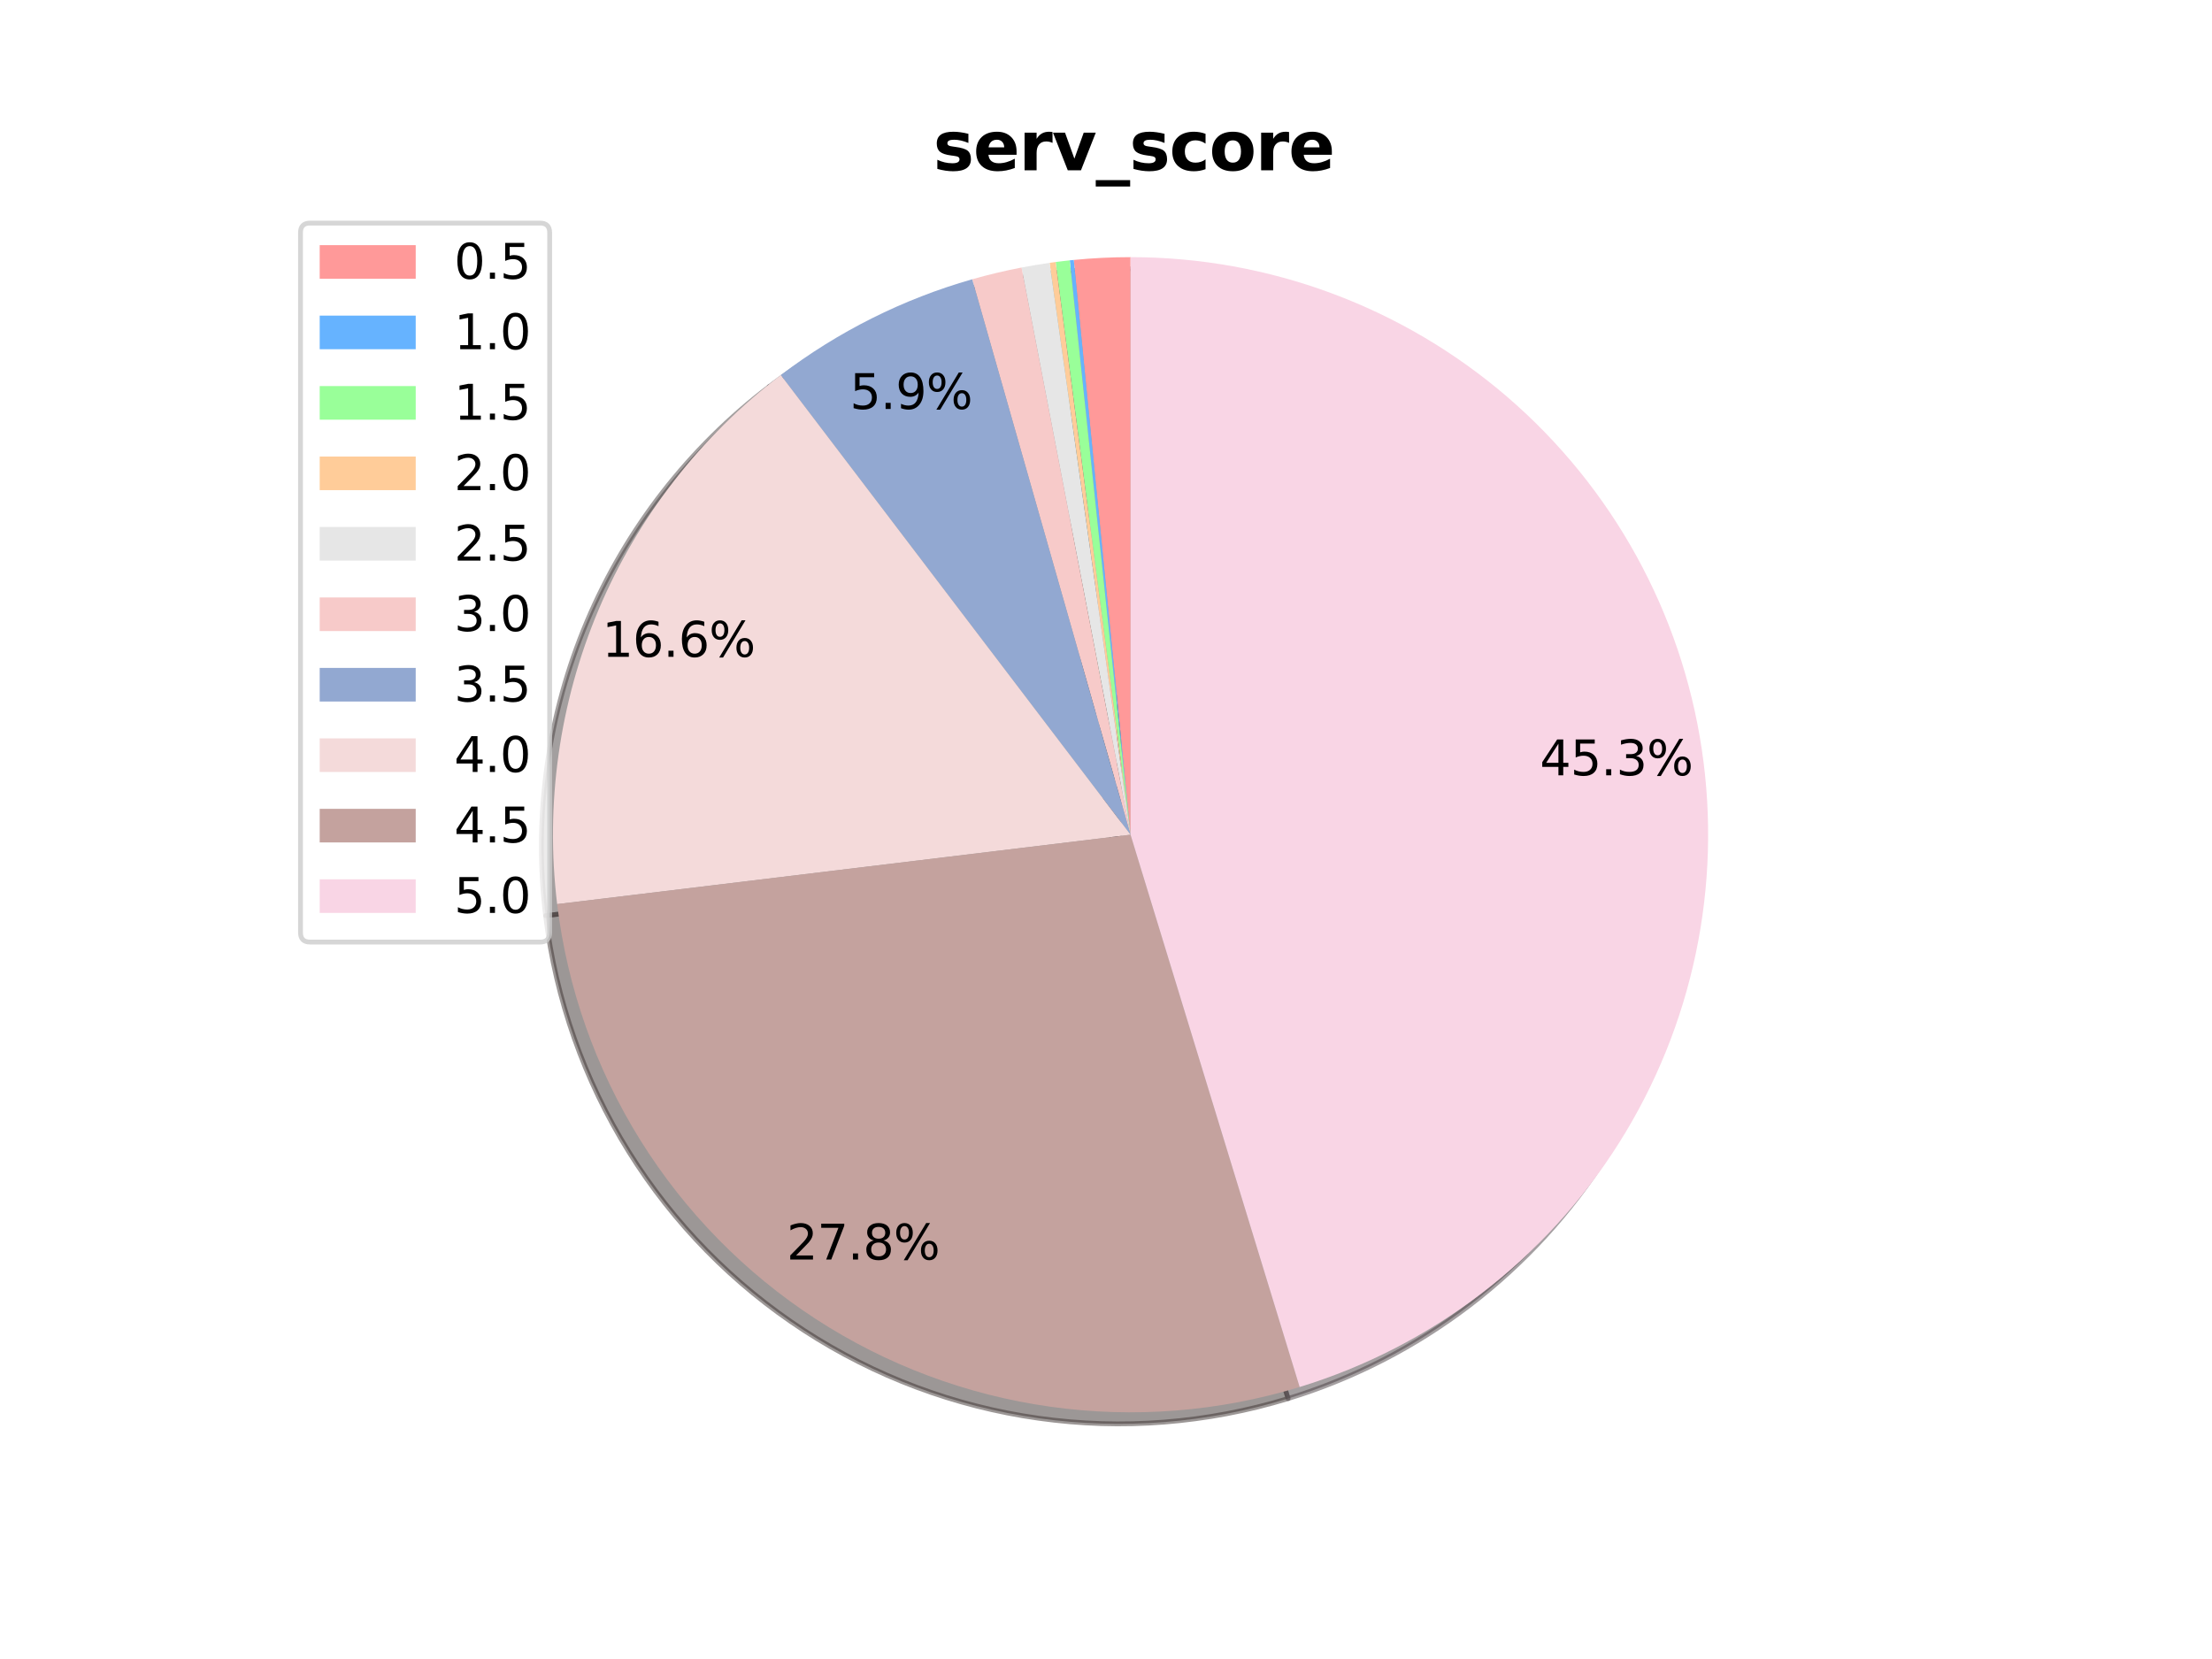<?xml version="1.0" encoding="utf-8" standalone="no"?>
<!DOCTYPE svg PUBLIC "-//W3C//DTD SVG 1.1//EN"
  "http://www.w3.org/Graphics/SVG/1.1/DTD/svg11.dtd">
<svg xmlns:xlink="http://www.w3.org/1999/xlink" width="460.8pt" height="345.6pt" viewBox="0 0 460.8 345.6" xmlns="http://www.w3.org/2000/svg" version="1.1">
 <defs>
  <style type="text/css">*{stroke-linejoin: round; stroke-linecap: butt}</style>
 </defs>
 <g id="figure_1">
  <g id="patch_1">
   <path d="M 0 345.6 
L 460.8 345.6 
L 460.8 0 
L 0 0 
z
" style="fill: #ffffff"/>
  </g>
  <g id="axes_1">
   <g id="patch_2">
    <path d="M 233.109 55.974 
C 231.134 55.974 229.16 56.023 227.188 56.12 
C 225.216 56.217 223.247 56.363 221.282 56.557 
L 233.109 176.296 
L 233.109 55.974 
z
" style="fill: #4c2e2e; opacity: 0.5; stroke: #4c2e2e; stroke-linejoin: miter"/>
   </g>
   <g id="patch_3">
    <path d="M 221.282 56.557 
C 221.142 56.571 221.001 56.585 220.861 56.599 
C 220.721 56.614 220.581 56.628 220.44 56.643 
L 233.109 176.296 
L 221.282 56.557 
z
" style="fill: #1f364c; opacity: 0.5; stroke: #1f364c; stroke-linejoin: miter"/>
   </g>
   <g id="patch_4">
    <path d="M 220.44 56.643 
C 219.95 56.695 219.459 56.75 218.969 56.808 
C 218.479 56.866 217.989 56.927 217.5 56.991 
L 233.109 176.296 
L 220.44 56.643 
z
" style="fill: #2e4c2e; opacity: 0.5; stroke: #2e4c2e; stroke-linejoin: miter"/>
   </g>
   <g id="patch_5">
    <path d="M 217.5 56.991 
C 217.29 57.019 217.08 57.047 216.871 57.075 
C 216.661 57.104 216.451 57.133 216.242 57.162 
L 233.109 176.296 
L 217.5 56.991 
z
" style="fill: #4c3d2e; opacity: 0.5; stroke: #4c3d2e; stroke-linejoin: miter"/>
   </g>
   <g id="patch_6">
    <path d="M 216.242 57.162 
C 215.265 57.301 214.289 57.451 213.315 57.614 
C 212.342 57.776 211.37 57.95 210.4 58.137 
L 233.109 176.296 
L 216.242 57.162 
z
" style="fill: #454545; opacity: 0.5; stroke: #454545; stroke-linejoin: miter"/>
   </g>
   <g id="patch_7">
    <path d="M 210.4 58.137 
C 208.669 58.469 206.946 58.84 205.231 59.248 
C 203.516 59.657 201.81 60.103 200.115 60.586 
L 233.109 176.296 
L 210.4 58.137 
z
" style="fill: #4a3d3c; opacity: 0.5; stroke: #4a3d3c; stroke-linejoin: miter"/>
   </g>
   <g id="patch_8">
    <path d="M 200.115 60.586 
C 192.922 62.637 185.937 65.354 179.248 68.702 
C 172.56 72.05 166.199 76.015 160.247 80.544 
L 233.109 176.296 
L 200.115 60.586 
z
" style="fill: #2c323f; opacity: 0.5; stroke: #2c323f; stroke-linejoin: miter"/>
   </g>
   <g id="patch_9">
    <path d="M 160.247 80.544 
C 143.545 93.253 130.455 110.114 122.283 129.446 
C 114.111 148.777 111.137 169.915 113.659 190.75 
L 233.109 176.296 
L 160.247 80.544 
z
" style="fill: #494141; opacity: 0.5; stroke: #494141; stroke-linejoin: miter"/>
   </g>
   <g id="patch_10">
    <path d="M 113.659 190.75 
C 115.772 208.214 121.689 225.003 130.993 239.933 
C 140.297 254.862 152.762 267.571 167.509 277.162 
C 182.255 286.752 198.927 292.993 216.347 295.444 
C 233.766 297.894 251.513 296.495 268.333 291.346 
L 233.109 176.296 
L 113.659 190.75 
z
" style="fill: #3b312f; opacity: 0.5; stroke: #3b312f; stroke-linejoin: miter"/>
   </g>
   <g id="patch_11">
    <path d="M 268.333 291.346 
C 295.889 282.909 319.517 264.847 334.887 240.47 
C 350.257 216.094 356.37 186.988 352.105 158.487 
C 347.839 129.987 333.474 103.946 311.64 85.137 
C 289.807 66.328 261.926 55.974 233.109 55.974 
L 233.109 176.296 
L 268.333 291.346 
z
" style="fill: #4b4045; opacity: 0.5; stroke: #4b4045; stroke-linejoin: miter"/>
   </g>
   <g id="patch_12">
    <path d="M 235.515 53.568 
C 233.541 53.568 231.567 53.617 229.595 53.714 
C 227.623 53.811 225.653 53.957 223.688 54.151 
L 235.515 173.889 
L 235.515 53.568 
z
" style="fill: #ff9999"/>
   </g>
   <g id="patch_13">
    <path d="M 223.688 54.151 
C 223.548 54.164 223.408 54.179 223.268 54.193 
C 223.127 54.207 222.987 54.222 222.847 54.237 
L 235.515 173.889 
L 223.688 54.151 
z
" style="fill: #66b3ff"/>
   </g>
   <g id="patch_14">
    <path d="M 222.847 54.237 
C 222.356 54.289 221.865 54.344 221.375 54.402 
C 220.885 54.46 220.395 54.521 219.906 54.585 
L 235.515 173.889 
L 222.847 54.237 
z
" style="fill: #99ff99"/>
   </g>
   <g id="patch_15">
    <path d="M 219.906 54.585 
C 219.696 54.612 219.487 54.64 219.277 54.669 
C 219.067 54.697 218.858 54.726 218.648 54.756 
L 235.515 173.889 
L 219.906 54.585 
z
" style="fill: #ffcc99"/>
   </g>
   <g id="patch_16">
    <path d="M 218.648 54.756 
C 217.671 54.894 216.695 55.045 215.722 55.207 
C 214.748 55.37 213.776 55.544 212.807 55.73 
L 235.515 173.889 
L 218.648 54.756 
z
" style="fill: #e6e6e6"/>
   </g>
   <g id="patch_17">
    <path d="M 212.807 55.73 
C 211.076 56.063 209.352 56.434 207.637 56.842 
C 205.923 57.25 204.217 57.697 202.522 58.18 
L 235.515 173.889 
L 212.807 55.73 
z
" style="fill: #f7cac9"/>
   </g>
   <g id="patch_18">
    <path d="M 202.522 58.18 
C 195.329 60.231 188.343 62.948 181.655 66.296 
C 174.967 69.644 168.605 73.608 162.653 78.138 
L 235.515 173.889 
L 202.522 58.18 
z
" style="fill: #92a8d1"/>
   </g>
   <g id="patch_19">
    <path d="M 162.653 78.138 
C 145.951 90.847 132.861 107.708 124.689 127.039 
C 116.517 146.371 113.544 167.508 116.065 188.344 
L 235.515 173.889 
L 162.653 78.138 
z
" style="fill: #f4dada"/>
   </g>
   <g id="patch_20">
    <path d="M 116.065 188.344 
C 118.178 205.808 124.096 222.597 133.399 237.526 
C 142.703 252.456 155.169 265.164 169.915 274.755 
C 184.662 284.346 201.334 290.587 218.753 293.037 
C 236.173 295.488 253.919 294.089 270.74 288.939 
L 235.515 173.889 
L 116.065 188.344 
z
" style="fill: #c4a29e"/>
   </g>
   <g id="patch_21">
    <path d="M 270.74 288.939 
C 298.295 280.503 321.923 262.441 337.293 238.064 
C 352.664 213.687 358.776 184.581 354.511 156.081 
C 350.246 127.58 335.88 101.539 314.047 82.73 
C 292.213 63.921 264.333 53.568 235.515 53.568 
L 235.515 173.889 
L 270.74 288.939 
z
" style="fill: #f9d5e5"/>
   </g>
   <g id="matplotlib.axis_1"/>
   <g id="matplotlib.axis_2"/>
   <g id="text_1">
    <!-- 5.9% -->
    <g transform="translate(177.032 85.194)scale(0.1 -0.1)">
     <defs>
      <path id="DejaVuSans-35" d="M 691 4666 
L 3169 4666 
L 3169 4134 
L 1269 4134 
L 1269 2991 
Q 1406 3038 1543 3061 
Q 1681 3084 1819 3084 
Q 2600 3084 3056 2656 
Q 3513 2228 3513 1497 
Q 3513 744 3044 326 
Q 2575 -91 1722 -91 
Q 1428 -91 1123 -41 
Q 819 9 494 109 
L 494 744 
Q 775 591 1075 516 
Q 1375 441 1709 441 
Q 2250 441 2565 725 
Q 2881 1009 2881 1497 
Q 2881 1984 2565 2268 
Q 2250 2553 1709 2553 
Q 1456 2553 1204 2497 
Q 953 2441 691 2322 
L 691 4666 
z
" transform="scale(0.016)"/>
      <path id="DejaVuSans-2e" d="M 684 794 
L 1344 794 
L 1344 0 
L 684 0 
L 684 794 
z
" transform="scale(0.016)"/>
      <path id="DejaVuSans-39" d="M 703 97 
L 703 672 
Q 941 559 1184 500 
Q 1428 441 1663 441 
Q 2288 441 2617 861 
Q 2947 1281 2994 2138 
Q 2813 1869 2534 1725 
Q 2256 1581 1919 1581 
Q 1219 1581 811 2004 
Q 403 2428 403 3163 
Q 403 3881 828 4315 
Q 1253 4750 1959 4750 
Q 2769 4750 3195 4129 
Q 3622 3509 3622 2328 
Q 3622 1225 3098 567 
Q 2575 -91 1691 -91 
Q 1453 -91 1209 -44 
Q 966 3 703 97 
z
M 1959 2075 
Q 2384 2075 2632 2365 
Q 2881 2656 2881 3163 
Q 2881 3666 2632 3958 
Q 2384 4250 1959 4250 
Q 1534 4250 1286 3958 
Q 1038 3666 1038 3163 
Q 1038 2656 1286 2365 
Q 1534 2075 1959 2075 
z
" transform="scale(0.016)"/>
      <path id="DejaVuSans-25" d="M 4653 2053 
Q 4381 2053 4226 1822 
Q 4072 1591 4072 1178 
Q 4072 772 4226 539 
Q 4381 306 4653 306 
Q 4919 306 5073 539 
Q 5228 772 5228 1178 
Q 5228 1588 5073 1820 
Q 4919 2053 4653 2053 
z
M 4653 2450 
Q 5147 2450 5437 2106 
Q 5728 1763 5728 1178 
Q 5728 594 5436 251 
Q 5144 -91 4653 -91 
Q 4153 -91 3862 251 
Q 3572 594 3572 1178 
Q 3572 1766 3864 2108 
Q 4156 2450 4653 2450 
z
M 1428 4353 
Q 1159 4353 1004 4120 
Q 850 3888 850 3481 
Q 850 3069 1003 2837 
Q 1156 2606 1428 2606 
Q 1700 2606 1854 2837 
Q 2009 3069 2009 3481 
Q 2009 3884 1853 4118 
Q 1697 4353 1428 4353 
z
M 4250 4750 
L 4750 4750 
L 1831 -91 
L 1331 -91 
L 4250 4750 
z
M 1428 4750 
Q 1922 4750 2215 4408 
Q 2509 4066 2509 3481 
Q 2509 2891 2217 2550 
Q 1925 2209 1428 2209 
Q 931 2209 642 2551 
Q 353 2894 353 3481 
Q 353 4063 643 4406 
Q 934 4750 1428 4750 
z
" transform="scale(0.016)"/>
     </defs>
     <use xlink:href="#DejaVuSans-35"/>
     <use xlink:href="#DejaVuSans-2e" x="63.623"/>
     <use xlink:href="#DejaVuSans-39" x="95.41"/>
     <use xlink:href="#DejaVuSans-25" x="159.033"/>
    </g>
   </g>
   <g id="text_2">
    <!-- 16.6% -->
    <g transform="translate(125.43 136.826)scale(0.1 -0.1)">
     <defs>
      <path id="DejaVuSans-31" d="M 794 531 
L 1825 531 
L 1825 4091 
L 703 3866 
L 703 4441 
L 1819 4666 
L 2450 4666 
L 2450 531 
L 3481 531 
L 3481 0 
L 794 0 
L 794 531 
z
" transform="scale(0.016)"/>
      <path id="DejaVuSans-36" d="M 2113 2584 
Q 1688 2584 1439 2293 
Q 1191 2003 1191 1497 
Q 1191 994 1439 701 
Q 1688 409 2113 409 
Q 2538 409 2786 701 
Q 3034 994 3034 1497 
Q 3034 2003 2786 2293 
Q 2538 2584 2113 2584 
z
M 3366 4563 
L 3366 3988 
Q 3128 4100 2886 4159 
Q 2644 4219 2406 4219 
Q 1781 4219 1451 3797 
Q 1122 3375 1075 2522 
Q 1259 2794 1537 2939 
Q 1816 3084 2150 3084 
Q 2853 3084 3261 2657 
Q 3669 2231 3669 1497 
Q 3669 778 3244 343 
Q 2819 -91 2113 -91 
Q 1303 -91 875 529 
Q 447 1150 447 2328 
Q 447 3434 972 4092 
Q 1497 4750 2381 4750 
Q 2619 4750 2861 4703 
Q 3103 4656 3366 4563 
z
" transform="scale(0.016)"/>
     </defs>
     <use xlink:href="#DejaVuSans-31"/>
     <use xlink:href="#DejaVuSans-36" x="63.623"/>
     <use xlink:href="#DejaVuSans-2e" x="127.246"/>
     <use xlink:href="#DejaVuSans-36" x="159.033"/>
     <use xlink:href="#DejaVuSans-25" x="222.656"/>
    </g>
   </g>
   <g id="text_3">
    <!-- 27.8% -->
    <g transform="translate(163.872 262.385)scale(0.1 -0.1)">
     <defs>
      <path id="DejaVuSans-32" d="M 1228 531 
L 3431 531 
L 3431 0 
L 469 0 
L 469 531 
Q 828 903 1448 1529 
Q 2069 2156 2228 2338 
Q 2531 2678 2651 2914 
Q 2772 3150 2772 3378 
Q 2772 3750 2511 3984 
Q 2250 4219 1831 4219 
Q 1534 4219 1204 4116 
Q 875 4013 500 3803 
L 500 4441 
Q 881 4594 1212 4672 
Q 1544 4750 1819 4750 
Q 2544 4750 2975 4387 
Q 3406 4025 3406 3419 
Q 3406 3131 3298 2873 
Q 3191 2616 2906 2266 
Q 2828 2175 2409 1742 
Q 1991 1309 1228 531 
z
" transform="scale(0.016)"/>
      <path id="DejaVuSans-37" d="M 525 4666 
L 3525 4666 
L 3525 4397 
L 1831 0 
L 1172 0 
L 2766 4134 
L 525 4134 
L 525 4666 
z
" transform="scale(0.016)"/>
      <path id="DejaVuSans-38" d="M 2034 2216 
Q 1584 2216 1326 1975 
Q 1069 1734 1069 1313 
Q 1069 891 1326 650 
Q 1584 409 2034 409 
Q 2484 409 2743 651 
Q 3003 894 3003 1313 
Q 3003 1734 2745 1975 
Q 2488 2216 2034 2216 
z
M 1403 2484 
Q 997 2584 770 2862 
Q 544 3141 544 3541 
Q 544 4100 942 4425 
Q 1341 4750 2034 4750 
Q 2731 4750 3128 4425 
Q 3525 4100 3525 3541 
Q 3525 3141 3298 2862 
Q 3072 2584 2669 2484 
Q 3125 2378 3379 2068 
Q 3634 1759 3634 1313 
Q 3634 634 3220 271 
Q 2806 -91 2034 -91 
Q 1263 -91 848 271 
Q 434 634 434 1313 
Q 434 1759 690 2068 
Q 947 2378 1403 2484 
z
M 1172 3481 
Q 1172 3119 1398 2916 
Q 1625 2713 2034 2713 
Q 2441 2713 2670 2916 
Q 2900 3119 2900 3481 
Q 2900 3844 2670 4047 
Q 2441 4250 2034 4250 
Q 1625 4250 1398 4047 
Q 1172 3844 1172 3481 
z
" transform="scale(0.016)"/>
     </defs>
     <use xlink:href="#DejaVuSans-32"/>
     <use xlink:href="#DejaVuSans-37" x="63.623"/>
     <use xlink:href="#DejaVuSans-2e" x="127.246"/>
     <use xlink:href="#DejaVuSans-38" x="159.033"/>
     <use xlink:href="#DejaVuSans-25" x="222.656"/>
    </g>
   </g>
   <g id="text_4">
    <!-- 45.3% -->
    <g transform="translate(320.778 161.512)scale(0.1 -0.1)">
     <defs>
      <path id="DejaVuSans-34" d="M 2419 4116 
L 825 1625 
L 2419 1625 
L 2419 4116 
z
M 2253 4666 
L 3047 4666 
L 3047 1625 
L 3713 1625 
L 3713 1100 
L 3047 1100 
L 3047 0 
L 2419 0 
L 2419 1100 
L 313 1100 
L 313 1709 
L 2253 4666 
z
" transform="scale(0.016)"/>
      <path id="DejaVuSans-33" d="M 2597 2516 
Q 3050 2419 3304 2112 
Q 3559 1806 3559 1356 
Q 3559 666 3084 287 
Q 2609 -91 1734 -91 
Q 1441 -91 1130 -33 
Q 819 25 488 141 
L 488 750 
Q 750 597 1062 519 
Q 1375 441 1716 441 
Q 2309 441 2620 675 
Q 2931 909 2931 1356 
Q 2931 1769 2642 2001 
Q 2353 2234 1838 2234 
L 1294 2234 
L 1294 2753 
L 1863 2753 
Q 2328 2753 2575 2939 
Q 2822 3125 2822 3475 
Q 2822 3834 2567 4026 
Q 2313 4219 1838 4219 
Q 1578 4219 1281 4162 
Q 984 4106 628 3988 
L 628 4550 
Q 988 4650 1302 4700 
Q 1616 4750 1894 4750 
Q 2613 4750 3031 4423 
Q 3450 4097 3450 3541 
Q 3450 3153 3228 2886 
Q 3006 2619 2597 2516 
z
" transform="scale(0.016)"/>
     </defs>
     <use xlink:href="#DejaVuSans-34"/>
     <use xlink:href="#DejaVuSans-35" x="63.623"/>
     <use xlink:href="#DejaVuSans-2e" x="127.246"/>
     <use xlink:href="#DejaVuSans-33" x="159.033"/>
     <use xlink:href="#DejaVuSans-25" x="222.656"/>
    </g>
   </g>
   <g id="text_5">
    <!-- serv_score -->
    <g transform="translate(194.406 35.472)scale(0.14 -0.14)">
     <defs>
      <path id="DejaVuSans-Bold-73" d="M 3272 3391 
L 3272 2541 
Q 2913 2691 2578 2766 
Q 2244 2841 1947 2841 
Q 1628 2841 1473 2761 
Q 1319 2681 1319 2516 
Q 1319 2381 1436 2309 
Q 1553 2238 1856 2203 
L 2053 2175 
Q 2913 2066 3209 1816 
Q 3506 1566 3506 1031 
Q 3506 472 3093 190 
Q 2681 -91 1863 -91 
Q 1516 -91 1145 -36 
Q 775 19 384 128 
L 384 978 
Q 719 816 1070 734 
Q 1422 653 1784 653 
Q 2113 653 2278 743 
Q 2444 834 2444 1013 
Q 2444 1163 2330 1236 
Q 2216 1309 1875 1350 
L 1678 1375 
Q 931 1469 631 1722 
Q 331 1975 331 2491 
Q 331 3047 712 3315 
Q 1094 3584 1881 3584 
Q 2191 3584 2531 3537 
Q 2872 3491 3272 3391 
z
" transform="scale(0.016)"/>
      <path id="DejaVuSans-Bold-65" d="M 4031 1759 
L 4031 1441 
L 1416 1441 
Q 1456 1047 1700 850 
Q 1944 653 2381 653 
Q 2734 653 3104 758 
Q 3475 863 3866 1075 
L 3866 213 
Q 3469 63 3072 -14 
Q 2675 -91 2278 -91 
Q 1328 -91 801 392 
Q 275 875 275 1747 
Q 275 2603 792 3093 
Q 1309 3584 2216 3584 
Q 3041 3584 3536 3087 
Q 4031 2591 4031 1759 
z
M 2881 2131 
Q 2881 2450 2695 2645 
Q 2509 2841 2209 2841 
Q 1884 2841 1681 2658 
Q 1478 2475 1428 2131 
L 2881 2131 
z
" transform="scale(0.016)"/>
      <path id="DejaVuSans-Bold-72" d="M 3138 2547 
Q 2991 2616 2845 2648 
Q 2700 2681 2553 2681 
Q 2122 2681 1889 2404 
Q 1656 2128 1656 1613 
L 1656 0 
L 538 0 
L 538 3500 
L 1656 3500 
L 1656 2925 
Q 1872 3269 2151 3426 
Q 2431 3584 2822 3584 
Q 2878 3584 2943 3579 
Q 3009 3575 3134 3559 
L 3138 2547 
z
" transform="scale(0.016)"/>
      <path id="DejaVuSans-Bold-76" d="M 97 3500 
L 1216 3500 
L 2088 1081 
L 2956 3500 
L 4078 3500 
L 2700 0 
L 1472 0 
L 97 3500 
z
" transform="scale(0.016)"/>
      <path id="DejaVuSans-Bold-5f" d="M 3200 -916 
L 3200 -1509 
L 0 -1509 
L 0 -916 
L 3200 -916 
z
" transform="scale(0.016)"/>
      <path id="DejaVuSans-Bold-63" d="M 3366 3391 
L 3366 2478 
Q 3138 2634 2908 2709 
Q 2678 2784 2431 2784 
Q 1963 2784 1702 2511 
Q 1441 2238 1441 1747 
Q 1441 1256 1702 982 
Q 1963 709 2431 709 
Q 2694 709 2930 787 
Q 3166 866 3366 1019 
L 3366 103 
Q 3103 6 2833 -42 
Q 2563 -91 2291 -91 
Q 1344 -91 809 395 
Q 275 881 275 1747 
Q 275 2613 809 3098 
Q 1344 3584 2291 3584 
Q 2566 3584 2833 3536 
Q 3100 3488 3366 3391 
z
" transform="scale(0.016)"/>
      <path id="DejaVuSans-Bold-6f" d="M 2203 2784 
Q 1831 2784 1636 2517 
Q 1441 2250 1441 1747 
Q 1441 1244 1636 976 
Q 1831 709 2203 709 
Q 2569 709 2762 976 
Q 2956 1244 2956 1747 
Q 2956 2250 2762 2517 
Q 2569 2784 2203 2784 
z
M 2203 3584 
Q 3106 3584 3614 3096 
Q 4122 2609 4122 1747 
Q 4122 884 3614 396 
Q 3106 -91 2203 -91 
Q 1297 -91 786 396 
Q 275 884 275 1747 
Q 275 2609 786 3096 
Q 1297 3584 2203 3584 
z
" transform="scale(0.016)"/>
     </defs>
     <use xlink:href="#DejaVuSans-Bold-73"/>
     <use xlink:href="#DejaVuSans-Bold-65" x="59.521"/>
     <use xlink:href="#DejaVuSans-Bold-72" x="127.344"/>
     <use xlink:href="#DejaVuSans-Bold-76" x="176.66"/>
     <use xlink:href="#DejaVuSans-Bold-5f" x="241.846"/>
     <use xlink:href="#DejaVuSans-Bold-73" x="291.846"/>
     <use xlink:href="#DejaVuSans-Bold-63" x="351.367"/>
     <use xlink:href="#DejaVuSans-Bold-6f" x="410.645"/>
     <use xlink:href="#DejaVuSans-Bold-72" x="479.346"/>
     <use xlink:href="#DejaVuSans-Bold-65" x="528.662"/>
    </g>
   </g>
   <g id="legend_1">
    <g id="patch_22">
     <path d="M 64.6 196.253 
L 112.503 196.253 
Q 114.503 196.253 114.503 194.253 
L 114.503 48.472 
Q 114.503 46.472 112.503 46.472 
L 64.6 46.472 
Q 62.6 46.472 62.6 48.472 
L 62.6 194.253 
Q 62.6 196.253 64.6 196.253 
z
" style="fill: #ffffff; opacity: 0.8; stroke: #cccccc; stroke-linejoin: miter"/>
    </g>
    <g id="patch_23">
     <path d="M 66.6 58.07 
L 86.6 58.07 
L 86.6 51.07 
L 66.6 51.07 
z
" style="fill: #ff9999"/>
    </g>
    <g id="text_6">
     <!-- 0.5 -->
     <g transform="translate(94.6 58.07)scale(0.1 -0.1)">
      <defs>
       <path id="DejaVuSans-30" d="M 2034 4250 
Q 1547 4250 1301 3770 
Q 1056 3291 1056 2328 
Q 1056 1369 1301 889 
Q 1547 409 2034 409 
Q 2525 409 2770 889 
Q 3016 1369 3016 2328 
Q 3016 3291 2770 3770 
Q 2525 4250 2034 4250 
z
M 2034 4750 
Q 2819 4750 3233 4129 
Q 3647 3509 3647 2328 
Q 3647 1150 3233 529 
Q 2819 -91 2034 -91 
Q 1250 -91 836 529 
Q 422 1150 422 2328 
Q 422 3509 836 4129 
Q 1250 4750 2034 4750 
z
" transform="scale(0.016)"/>
      </defs>
      <use xlink:href="#DejaVuSans-30"/>
      <use xlink:href="#DejaVuSans-2e" x="63.623"/>
      <use xlink:href="#DejaVuSans-35" x="95.41"/>
     </g>
    </g>
    <g id="patch_24">
     <path d="M 66.6 72.749 
L 86.6 72.749 
L 86.6 65.749 
L 66.6 65.749 
z
" style="fill: #66b3ff"/>
    </g>
    <g id="text_7">
     <!-- 1.0 -->
     <g transform="translate(94.6 72.749)scale(0.1 -0.1)">
      <use xlink:href="#DejaVuSans-31"/>
      <use xlink:href="#DejaVuSans-2e" x="63.623"/>
      <use xlink:href="#DejaVuSans-30" x="95.41"/>
     </g>
    </g>
    <g id="patch_25">
     <path d="M 66.6 87.427 
L 86.6 87.427 
L 86.6 80.427 
L 66.6 80.427 
z
" style="fill: #99ff99"/>
    </g>
    <g id="text_8">
     <!-- 1.5 -->
     <g transform="translate(94.6 87.427)scale(0.1 -0.1)">
      <use xlink:href="#DejaVuSans-31"/>
      <use xlink:href="#DejaVuSans-2e" x="63.623"/>
      <use xlink:href="#DejaVuSans-35" x="95.41"/>
     </g>
    </g>
    <g id="patch_26">
     <path d="M 66.6 102.105 
L 86.6 102.105 
L 86.6 95.105 
L 66.6 95.105 
z
" style="fill: #ffcc99"/>
    </g>
    <g id="text_9">
     <!-- 2.0 -->
     <g transform="translate(94.6 102.105)scale(0.1 -0.1)">
      <use xlink:href="#DejaVuSans-32"/>
      <use xlink:href="#DejaVuSans-2e" x="63.623"/>
      <use xlink:href="#DejaVuSans-30" x="95.41"/>
     </g>
    </g>
    <g id="patch_27">
     <path d="M 66.6 116.783 
L 86.6 116.783 
L 86.6 109.783 
L 66.6 109.783 
z
" style="fill: #e6e6e6"/>
    </g>
    <g id="text_10">
     <!-- 2.5 -->
     <g transform="translate(94.6 116.783)scale(0.1 -0.1)">
      <use xlink:href="#DejaVuSans-32"/>
      <use xlink:href="#DejaVuSans-2e" x="63.623"/>
      <use xlink:href="#DejaVuSans-35" x="95.41"/>
     </g>
    </g>
    <g id="patch_28">
     <path d="M 66.6 131.461 
L 86.6 131.461 
L 86.6 124.461 
L 66.6 124.461 
z
" style="fill: #f7cac9"/>
    </g>
    <g id="text_11">
     <!-- 3.0 -->
     <g transform="translate(94.6 131.461)scale(0.1 -0.1)">
      <use xlink:href="#DejaVuSans-33"/>
      <use xlink:href="#DejaVuSans-2e" x="63.623"/>
      <use xlink:href="#DejaVuSans-30" x="95.41"/>
     </g>
    </g>
    <g id="patch_29">
     <path d="M 66.6 146.139 
L 86.6 146.139 
L 86.6 139.139 
L 66.6 139.139 
z
" style="fill: #92a8d1"/>
    </g>
    <g id="text_12">
     <!-- 3.5 -->
     <g transform="translate(94.6 146.139)scale(0.1 -0.1)">
      <use xlink:href="#DejaVuSans-33"/>
      <use xlink:href="#DejaVuSans-2e" x="63.623"/>
      <use xlink:href="#DejaVuSans-35" x="95.41"/>
     </g>
    </g>
    <g id="patch_30">
     <path d="M 66.6 160.817 
L 86.6 160.817 
L 86.6 153.817 
L 66.6 153.817 
z
" style="fill: #f4dada"/>
    </g>
    <g id="text_13">
     <!-- 4.0 -->
     <g transform="translate(94.6 160.817)scale(0.1 -0.1)">
      <use xlink:href="#DejaVuSans-34"/>
      <use xlink:href="#DejaVuSans-2e" x="63.623"/>
      <use xlink:href="#DejaVuSans-30" x="95.41"/>
     </g>
    </g>
    <g id="patch_31">
     <path d="M 66.6 175.495 
L 86.6 175.495 
L 86.6 168.495 
L 66.6 168.495 
z
" style="fill: #c4a29e"/>
    </g>
    <g id="text_14">
     <!-- 4.5 -->
     <g transform="translate(94.6 175.495)scale(0.1 -0.1)">
      <use xlink:href="#DejaVuSans-34"/>
      <use xlink:href="#DejaVuSans-2e" x="63.623"/>
      <use xlink:href="#DejaVuSans-35" x="95.41"/>
     </g>
    </g>
    <g id="patch_32">
     <path d="M 66.6 190.174 
L 86.6 190.174 
L 86.6 183.174 
L 66.6 183.174 
z
" style="fill: #f9d5e5"/>
    </g>
    <g id="text_15">
     <!-- 5.0 -->
     <g transform="translate(94.6 190.174)scale(0.1 -0.1)">
      <use xlink:href="#DejaVuSans-35"/>
      <use xlink:href="#DejaVuSans-2e" x="63.623"/>
      <use xlink:href="#DejaVuSans-30" x="95.41"/>
     </g>
    </g>
   </g>
  </g>
 </g>
</svg>
